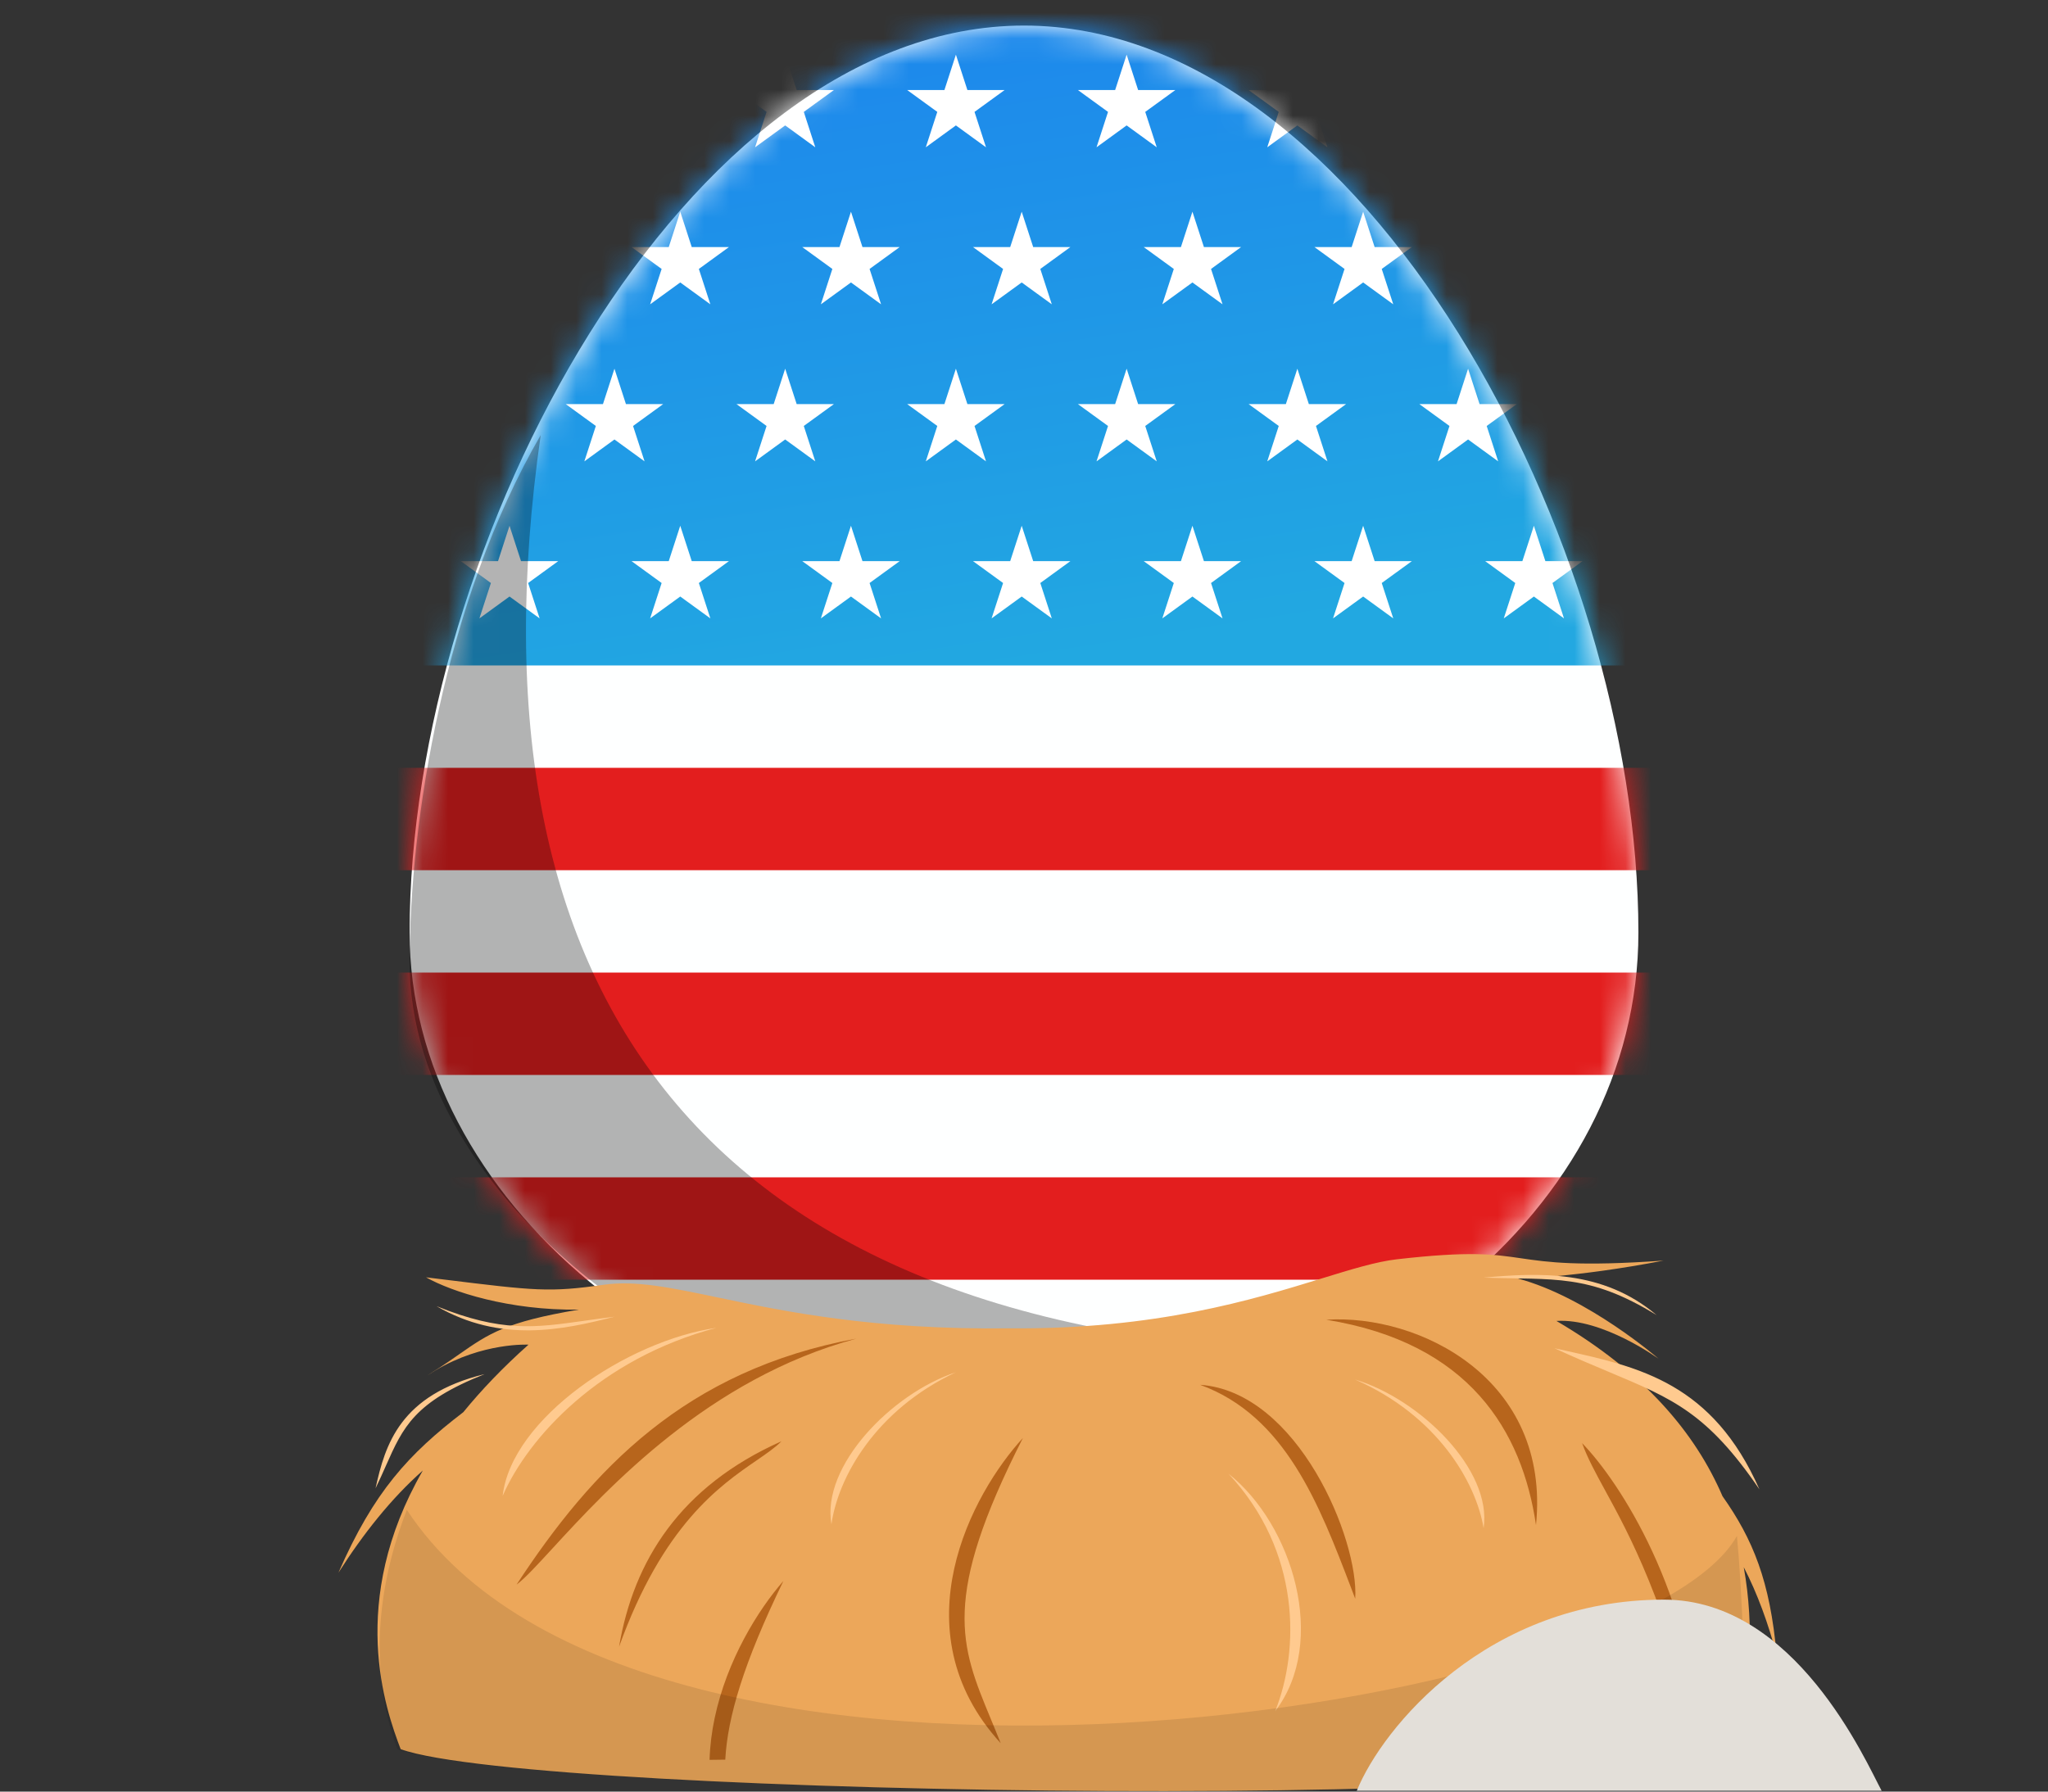 <svg width="80" height="70" viewBox="0 0 80 70" fill="none" xmlns="http://www.w3.org/2000/svg">
<rect x="0" y="0" width="80" height="70" fill="#333333" stroke="none"/>
<path d="M64 36.433C64 47.274 53.255 56 40 56C26.745 56 16 46.745 16 36.433C16 21.245 26.745 1 40 1C53.255 1 64 21.245 64 36.433Z" fill="#FEFFFF"/>
<mask id="mask0_2286_41548" style="mask-type:alpha" maskUnits="userSpaceOnUse" x="16" y="1" width="48" height="55">
<path d="M64 36.433C64 47.274 53.255 56 40 56C26.745 56 16 46.745 16 36.433C16 21.245 26.745 1 40 1C53.255 1 64 21.245 64 36.433Z" fill="#FEFFFF"/>
</mask>
<g mask="url(#mask0_2286_41548)">
<rect x="15" y="-5" width="50" height="31" fill="url(#paint0_linear_2286_41548)"/>
<mask id="mask1_2286_41548" style="mask-type:alpha" maskUnits="userSpaceOnUse" x="15" y="-5" width="50" height="31">
<rect x="15" y="-5" width="50" height="31" fill="#2766C5"/>
</mask>
<g mask="url(#mask1_2286_41548)">
<path fill-rule="evenodd" clip-rule="evenodd" d="M19.903 -4L20.352 -2.618H21.806L20.63 -1.763L21.079 -0.381L19.903 -1.235L18.727 -0.381L19.176 -1.763L18 -2.618H19.454L19.903 -4ZM26.572 -4L27.021 -2.618H28.475L27.299 -1.763L27.748 -0.381L26.572 -1.235L25.396 -0.381L25.845 -1.763L24.669 -2.618H26.123L26.572 -4ZM33.69 -2.618L33.241 -4L32.792 -2.618H31.338L32.514 -1.763L32.065 -0.381L33.241 -1.235L34.417 -0.381L33.968 -1.763L35.144 -2.618H33.69ZM39.91 -4L40.359 -2.618H41.812L40.637 -1.763L41.086 -0.381L39.91 -1.235L38.734 -0.381L39.183 -1.763L38.007 -2.618H39.461L39.91 -4ZM47.028 -2.618L46.579 -4L46.13 -2.618H44.676L45.852 -1.763L45.403 -0.381L46.579 -1.235L47.755 -0.381L47.306 -1.763L48.481 -2.618H47.028ZM53.248 -4L53.697 -2.618H55.151L53.974 -1.763L54.424 -0.381L53.248 -1.235L52.072 -0.381L52.521 -1.763L51.345 -2.618H52.799L53.248 -4ZM60.366 -2.618L59.917 -4L59.468 -2.618H58.014L59.19 -1.763L58.741 -0.381L59.917 -1.235L61.093 -0.381L60.644 -1.763L61.819 -2.618H60.366ZM19.903 20.542L20.352 21.924H21.806L20.63 22.779L21.079 24.161L19.903 23.307L18.727 24.161L19.176 22.779L18 21.924H19.454L19.903 20.542ZM27.021 21.924L26.572 20.542L26.123 21.924H24.669L25.845 22.779L25.396 24.161L26.572 23.307L27.748 24.161L27.299 22.779L28.475 21.924H27.021ZM33.241 20.542L33.69 21.924H35.144L33.968 22.779L34.417 24.161L33.241 23.307L32.065 24.161L32.514 22.779L31.338 21.924H32.792L33.241 20.542ZM40.359 21.924L39.91 20.542L39.461 21.924H38.007L39.183 22.779L38.734 24.161L39.91 23.307L41.086 24.161L40.637 22.779L41.812 21.924H40.359ZM46.579 20.542L47.028 21.924H48.481L47.306 22.779L47.755 24.161L46.579 23.307L45.403 24.161L45.852 22.779L44.676 21.924H46.13L46.579 20.542ZM53.697 21.924L53.248 20.542L52.799 21.924H51.345L52.521 22.779L52.072 24.161L53.248 23.307L54.424 24.161L53.974 22.779L55.151 21.924H53.697ZM59.917 20.542L60.366 21.924H61.819L60.644 22.779L61.093 24.161L59.917 23.307L58.741 24.161L59.19 22.779L58.014 21.924H59.468L59.917 20.542ZM20.352 9.653L19.903 8.271L19.454 9.653H18L19.176 10.508L18.727 11.89L19.903 11.036L21.079 11.89L20.63 10.508L21.806 9.653H20.352ZM26.572 8.271L27.021 9.653H28.475L27.299 10.508L27.748 11.89L26.572 11.036L25.396 11.89L25.845 10.508L24.669 9.653H26.123L26.572 8.271ZM33.69 9.653L33.241 8.271L32.792 9.653H31.338L32.514 10.508L32.065 11.89L33.241 11.036L34.417 11.89L33.968 10.508L35.144 9.653H33.69ZM39.91 8.271L40.359 9.653H41.812L40.637 10.508L41.086 11.89L39.91 11.036L38.734 11.89L39.183 10.508L38.007 9.653H39.461L39.91 8.271ZM47.028 9.653L46.579 8.271L46.13 9.653H44.676L45.852 10.508L45.403 11.89L46.579 11.036L47.755 11.89L47.306 10.508L48.481 9.653H47.028ZM53.248 8.271L53.697 9.653H55.151L53.974 10.508L54.424 11.89L53.248 11.036L52.072 11.89L52.521 10.508L51.345 9.653H52.799L53.248 8.271ZM60.366 9.653L59.917 8.271L59.468 9.653H58.014L59.19 10.508L58.741 11.89L59.917 11.036L61.093 11.89L60.644 10.508L61.819 9.653H60.366ZM24.002 2.135L24.451 3.518H25.905L24.729 4.372L25.178 5.755L24.002 4.9L22.826 5.755L23.275 4.372L22.099 3.518H23.553L24.002 2.135ZM31.12 3.518L30.671 2.135L30.222 3.518H28.768L29.944 4.372L29.495 5.755L30.671 4.9L31.847 5.755L31.398 4.372L32.574 3.518H31.12ZM37.34 2.135L37.789 3.518H39.243L38.067 4.372L38.516 5.755L37.34 4.9L36.164 5.755L36.613 4.372L35.437 3.518H36.891L37.34 2.135ZM44.458 3.518L44.009 2.135L43.56 3.518H42.106L43.282 4.372L42.833 5.755L44.009 4.9L45.185 5.755L44.736 4.372L45.912 3.518H44.458ZM50.678 2.135L51.127 3.518H52.581L51.405 4.372L51.854 5.755L50.678 4.9L49.502 5.755L49.951 4.372L48.775 3.518H50.229L50.678 2.135ZM57.796 3.518L57.347 2.135L56.898 3.518H55.444L56.62 4.372L56.171 5.755L57.347 4.9L58.523 5.755L58.074 4.372L59.25 3.518H57.796ZM64.016 2.135L64.465 3.518H65.919L64.743 4.372L65.192 5.755L64.016 4.9L62.84 5.755L63.289 4.372L62.113 3.518H63.567L64.016 2.135ZM24.451 15.789L24.002 14.406L23.553 15.789H22.099L23.275 16.643L22.826 18.026L24.002 17.171L25.178 18.026L24.729 16.643L25.905 15.789H24.451ZM30.671 14.406L31.12 15.789H32.574L31.398 16.643L31.847 18.026L30.671 17.171L29.495 18.026L29.944 16.643L28.768 15.789H30.222L30.671 14.406ZM37.789 15.789L37.34 14.406L36.891 15.789H35.437L36.613 16.643L36.164 18.026L37.34 17.171L38.516 18.026L38.067 16.643L39.243 15.789H37.789ZM44.009 14.406L44.458 15.789H45.912L44.736 16.643L45.185 18.026L44.009 17.171L42.833 18.026L43.282 16.643L42.106 15.789H43.56L44.009 14.406ZM51.127 15.789L50.678 14.406L50.229 15.789H48.775L49.951 16.643L49.502 18.026L50.678 17.171L51.854 18.026L51.405 16.643L52.581 15.789H51.127ZM57.347 14.406L57.796 15.789H59.25L58.074 16.643L58.523 18.026L57.347 17.171L56.171 18.026L56.62 16.643L55.444 15.789H56.898L57.347 14.406ZM64.465 15.789L64.016 14.406L63.567 15.789H62.113L63.289 16.643L62.84 18.026L64.016 17.171L65.192 18.026L64.743 16.643L65.919 15.789H64.465Z" fill="white"/>
</g>
<path fill-rule="evenodd" clip-rule="evenodd" d="M68 30H10V34H68V30ZM68 54H10V58H68V54ZM10 38H68V42H10V38ZM68 46H10V50H68V46Z" fill="#E31E1E"/>
</g>
<path d="M54 52.88C50.496 55.22 42.654 56 39.544 56C28.397 56 16 47.285 16 37.573C16 32.18 17.348 23.5 21.121 17C17.988 38.913 27.479 52.88 54 52.88Z" fill="black" fill-opacity="0.3"/>
<path fill-rule="evenodd" clip-rule="evenodd" d="M16.642 49.907L17.293 49.987C20.92 50.434 21.459 50.5 23.588 50.197C24.826 50.02 26.199 50.308 28.045 50.695C30.626 51.236 34.131 51.971 39.479 51.899C45.149 51.945 48.945 50.777 51.615 49.955C52.798 49.591 53.76 49.294 54.567 49.202C57.43 48.874 58.356 49.009 59.419 49.163C60.47 49.316 61.656 49.489 64.981 49.253C61.519 49.924 59.294 49.954 59.294 49.954C62.025 50.684 64.791 53.091 64.791 53.091C64.791 53.091 62.605 51.495 60.798 51.611C64.248 53.632 66.226 55.995 67.286 58.46C68.47 60.135 69.145 61.774 69.399 64.659C69.074 63.439 68.656 62.276 68.115 61.232C68.547 63.608 68.339 65.997 67.964 68.196C66.513 70.853 20.884 70.24 15.651 68.342C15.061 66.791 13.563 62.577 16.517 57.455C15.28 58.547 14.185 59.932 13.22 61.448C14.603 58.276 15.971 56.805 18.098 55.176C18.802 54.311 19.644 53.429 20.644 52.538C20.644 52.538 18.861 52.437 17.002 53.547C16.904 53.61 16.802 53.675 16.694 53.742C16.863 53.627 17.03 53.521 17.194 53.421C17.471 53.238 17.711 53.071 17.933 52.916C19.097 52.104 19.746 51.651 22.609 51.169C19.882 51.206 17.641 50.469 16.642 49.907Z" fill="#ECA75A"/>
<path fill-rule="evenodd" clip-rule="evenodd" d="M60 59.587C60.58 53.858 55.42 51.329 51.807 51.564C57.4 52.467 59.459 55.91 60 59.587ZM20.178 61.913C20.503 61.672 20.975 61.159 21.596 60.483C23.748 58.142 27.685 53.857 33.451 52.302C26.752 53.54 23.116 57.431 20.178 61.913ZM30.523 56.314L30.526 56.313C30.281 56.56 29.945 56.791 29.546 57.066C28.119 58.047 25.896 59.578 24.182 64.341C24.753 60.974 26.575 58.074 30.523 56.314ZM66.428 68.237C66.138 62.261 63.237 57.857 61.801 56.386C62.014 56.974 62.323 57.54 62.701 58.232C63.656 59.98 65.048 62.528 66.428 68.237ZM39.957 56.185C38.971 57.257 37.75 59.129 37.275 61.285C36.799 63.443 37.068 65.897 39.09 68.11C38.958 67.776 38.827 67.46 38.701 67.156C37.513 64.291 36.757 62.469 39.957 56.185ZM27.915 67.135C28.39 64.868 29.613 62.898 30.601 61.772C29.042 64.987 28.421 67.091 28.331 68.752L27.717 68.76C27.734 68.206 27.804 67.662 27.915 67.135ZM46.878 54.106C50.701 54.373 53.087 60.168 52.938 62.463C52.886 62.325 52.833 62.187 52.78 62.048C51.539 58.797 50.211 55.317 46.878 54.106Z" fill="#B7651C"/>
<path fill-rule="evenodd" clip-rule="evenodd" d="M64.711 51.383C62.602 49.597 60.1 49.726 57.952 49.918C60.712 50.016 62.054 49.748 64.711 51.383Z" fill="#FFCA8F"/>
<path fill-rule="evenodd" clip-rule="evenodd" d="M24.008 51.445C21.965 51.967 19.562 52.481 17.053 51.035C19.594 52.06 20.872 51.88 22.847 51.601C23.207 51.55 23.59 51.496 24.008 51.445ZM19.635 58.446C20.63 56.166 23.437 53.081 27.985 51.88C24.502 52.384 19.978 55.419 19.635 58.446ZM49.811 66.859C50.762 64.487 50.833 60.624 47.984 57.576C50.49 59.559 51.888 64.146 49.811 66.859ZM57.954 59.708C57.652 57.905 56.137 55.301 52.93 53.899C55.468 54.664 58.294 57.423 57.954 59.708ZM32.478 59.557C32.731 57.746 34.175 55.102 37.343 53.614C34.826 54.447 32.076 57.282 32.478 59.557ZM68.728 58.192C66.901 54.05 64.047 53.416 61.15 52.772C61.007 52.741 60.864 52.709 60.721 52.677C61.526 53.048 62.228 53.343 62.856 53.606L62.856 53.606C65.362 54.658 66.696 55.218 68.728 58.192ZM14.67 58.149C15.045 56.444 15.622 54.5 18.933 53.688C16.18 54.78 15.746 55.757 15.075 57.267C14.953 57.542 14.823 57.835 14.67 58.149Z" fill="#FFCA8F"/>
<path d="M67.959 68.197C66.504 70.853 20.766 70.242 15.521 68.345C15.173 67.431 13.97 63.938 15.892 58.993C25.027 72.89 63.966 66.951 67.849 60.011C68.035 61.975 68.27 66.378 67.959 68.197Z" fill="black" fill-opacity="0.1"/>
<path d="M65 62.5C58.098 62.5 54 67.5 53 69.966L73.5 69.966C72.883 68.822 70.128 62.5 65 62.5Z" fill="#E3DFD9"/>
<defs>
<linearGradient id="paint0_linear_2286_41548" x1="36.277" y1="0.982" x2="40.165" y2="25.974" gradientUnits="userSpaceOnUse">
<stop stop-color="#1D88EC"/>
<stop offset="1" stop-color="#22A8E1"/>
</linearGradient>
</defs>
</svg>
